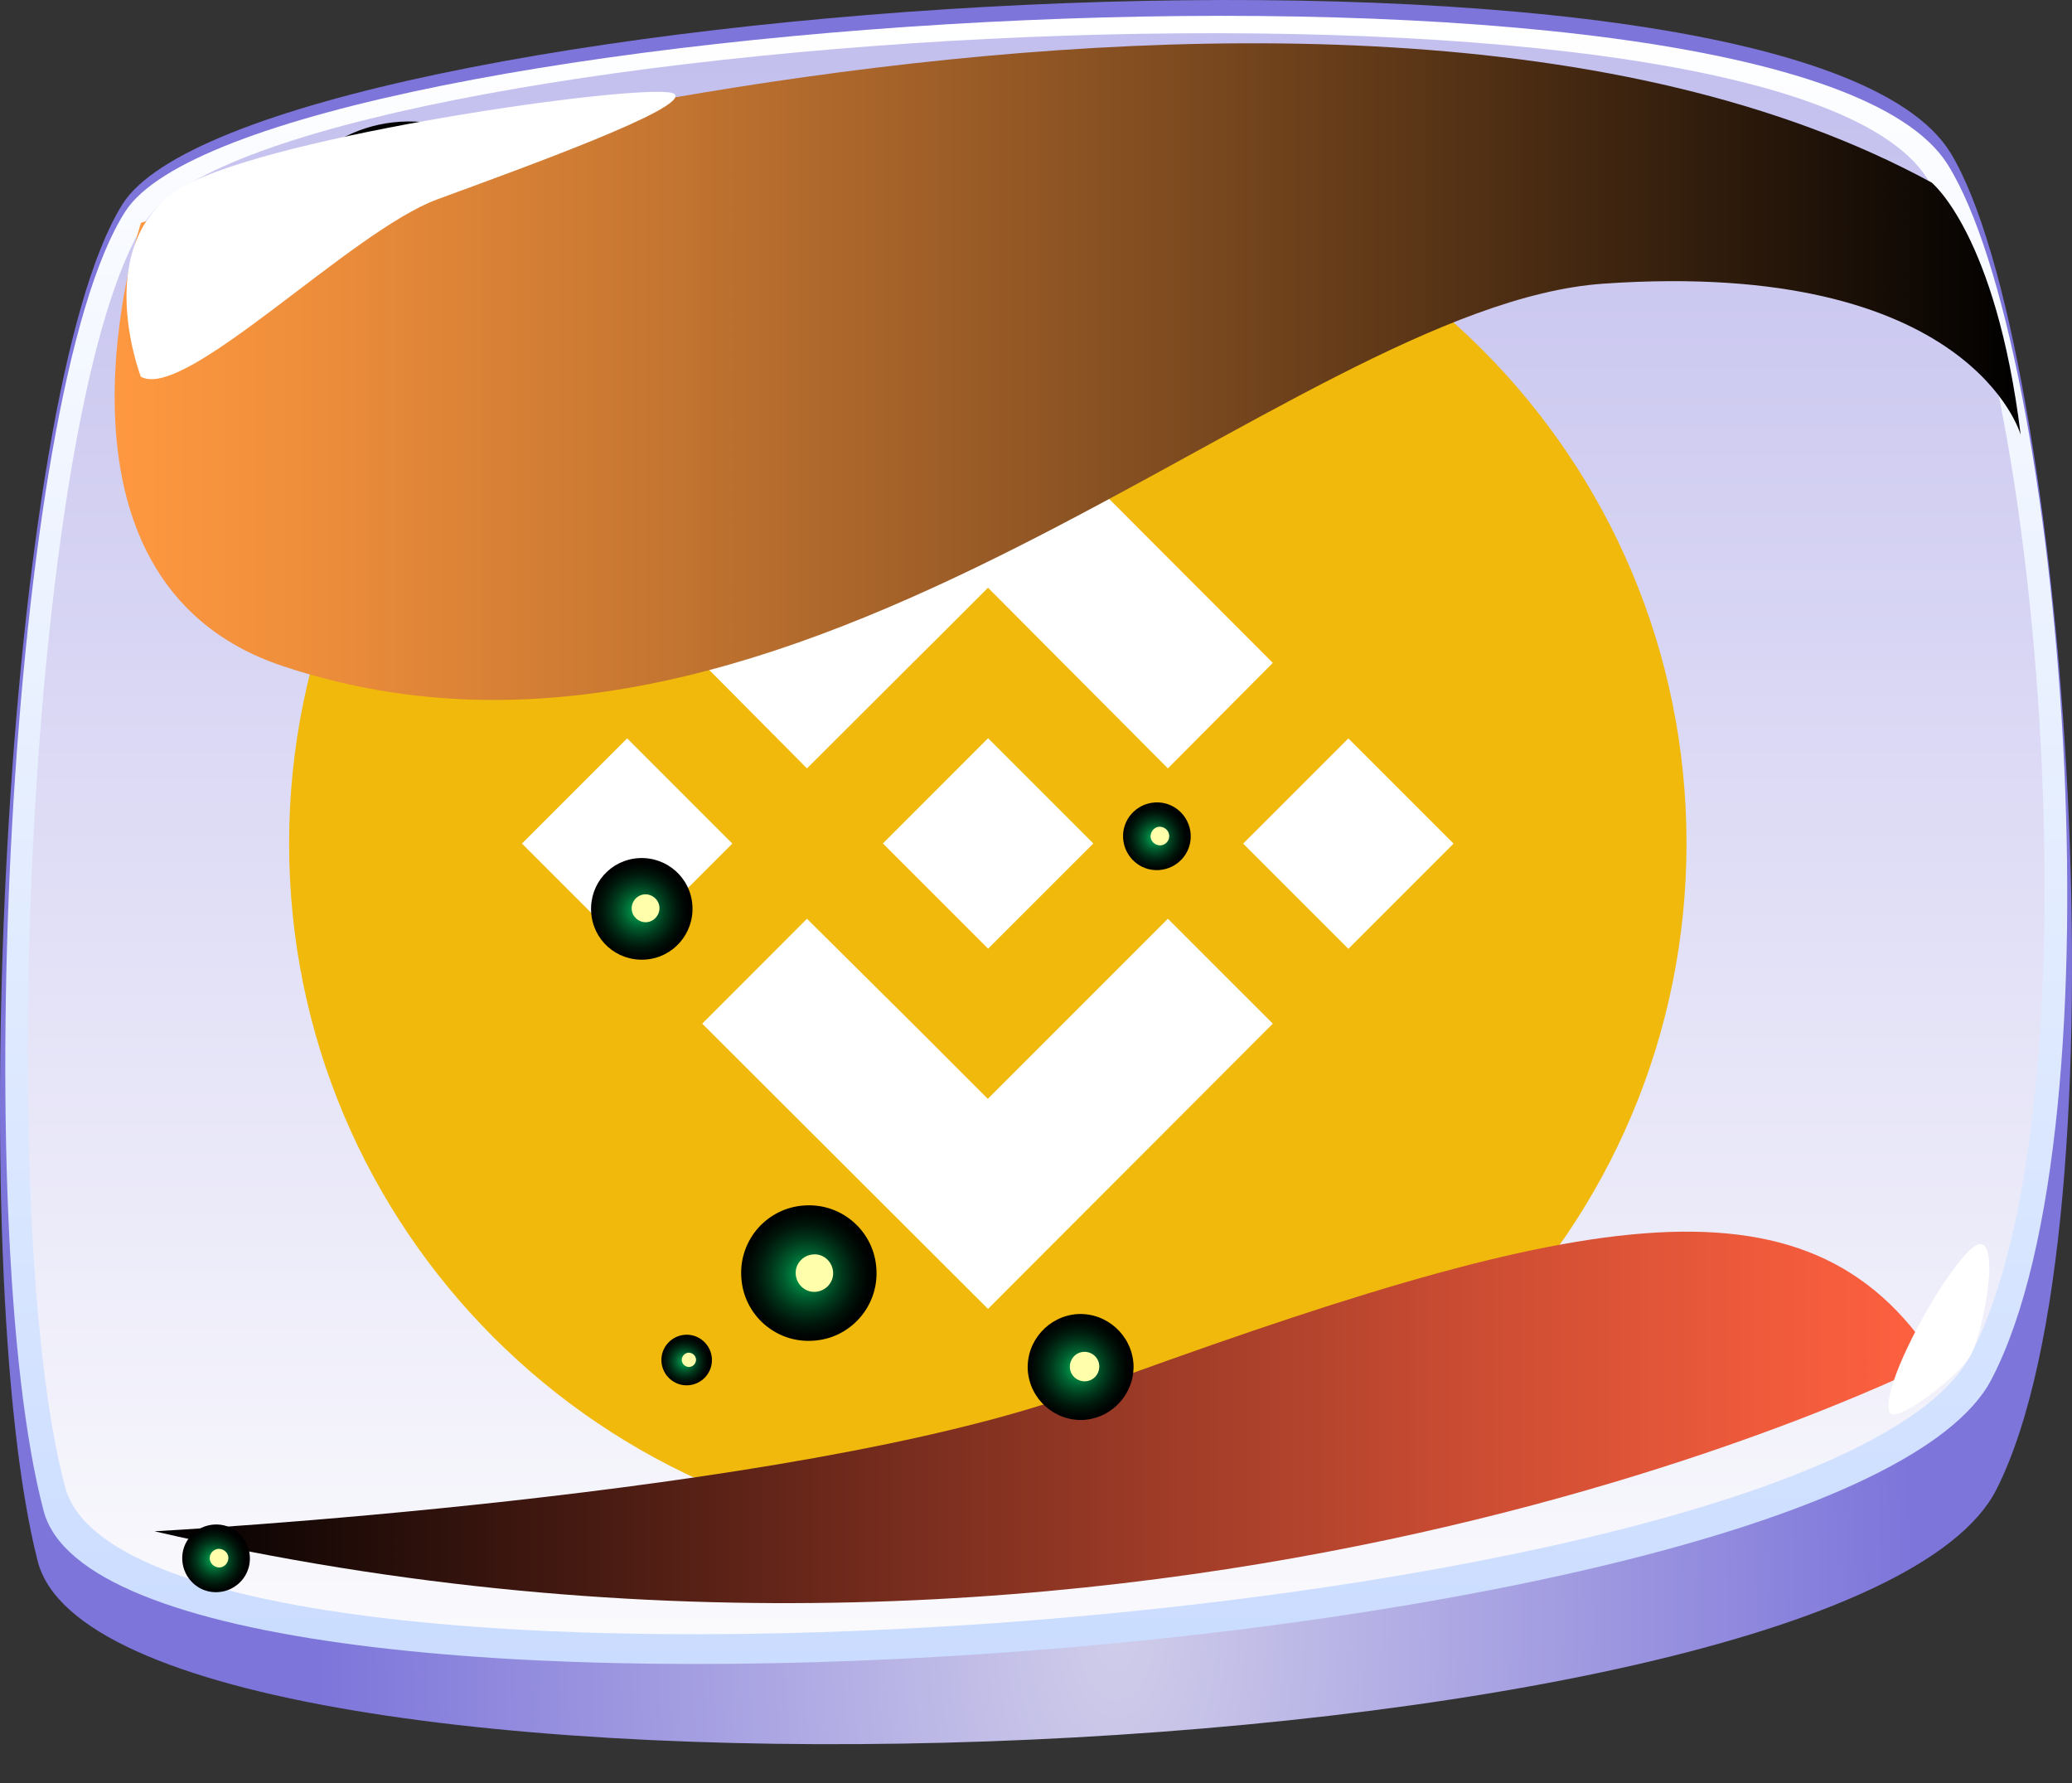 <svg width="43" height="37" viewBox="0 0 43 37" fill="none" xmlns="http://www.w3.org/2000/svg">
<rect x="0" y="0" width="43" height="37" fill="#333333" stroke="none"/>
<path d="M0.782 32.394C2.283 38.255 38.34 37 41.431 30.908C44.235 25.377 42.883 7.132 40.483 3.178C37.21 -2.204 5.185 -0 2.538 4.243C0.073 8.189 -0.768 26.318 0.782 32.394Z" fill="url(#paint0_radial_185_3180)"/>
<path d="M0.906 31.353C2.398 37 38.241 34.507 41.325 28.629C44.12 23.296 42.809 7.215 40.417 3.409C37.152 -1.775 5.243 0.297 2.604 4.383C0.147 8.189 -0.644 25.5 0.906 31.353Z" fill="url(#paint1_linear_185_3180)"/>
<path d="M1.351 30.858C2.81 36.34 37.878 33.83 40.887 28.134C43.625 22.958 42.338 7.397 39.997 3.706C36.806 -1.337 5.597 0.627 3.016 4.598C0.609 8.288 -0.158 25.178 1.351 30.858Z" fill="url(#paint2_linear_185_3180)"/>
<path d="M20.5 3C28.51 3 35 9.494 35 17.5C35 25.506 28.506 32 20.5 32C12.494 32 6 25.51 6 17.504C6 9.498 12.494 3.004 20.5 3.004" fill="#F0B90B"/>
<path d="M16.747 15.944L18.941 13.755L19.405 13.294L20.504 12.195L24.237 15.944L26.415 13.755L20.504 7.836L14.573 13.755L16.747 15.944Z" fill="white"/>
<path d="M20.506 15.318L18.323 17.502L20.506 19.685L22.69 17.502L20.506 15.318Z" fill="white"/>
<path d="M24.237 19.064L20.5 22.801L19.189 21.489L18.948 21.249L16.747 19.064L14.573 21.241L20.504 27.16L26.415 21.241L24.237 19.064Z" fill="white"/>
<path d="M13.015 15.321L10.832 17.504L13.015 19.687L15.198 17.504L13.015 15.321Z" fill="white"/>
<path d="M27.983 15.322L25.799 17.505L27.983 19.688L30.166 17.505L27.983 15.322Z" fill="white"/>
<path style="mix-blend-mode:screen" d="M40.17 28.233C40.17 28.233 23.935 36.579 3.206 31.774C3.206 31.774 16.448 31.064 22.442 28.877C32.617 25.154 37.498 24.056 40.17 28.233Z" fill="url(#paint3_linear_185_3180)"/>
<path style="mix-blend-mode:screen" d="M12.671 9.361C13.248 9.328 13.752 9.766 13.784 10.352C13.818 10.938 13.38 11.433 12.795 11.466C12.218 11.499 11.715 11.062 11.682 10.476C11.649 9.898 12.086 9.394 12.671 9.361Z" fill="url(#paint4_radial_185_3180)"/>
<path d="M12.795 10.113C12.952 10.104 13.092 10.228 13.101 10.385C13.109 10.542 12.985 10.682 12.828 10.69C12.672 10.699 12.532 10.575 12.523 10.418C12.515 10.261 12.639 10.121 12.795 10.113Z" fill="#FFFFAB"/>
<path style="mix-blend-mode:screen" d="M14.098 4.837C14.675 4.804 15.178 5.242 15.211 5.828C15.244 6.414 14.807 6.91 14.221 6.943C13.644 6.976 13.141 6.538 13.108 5.952C13.075 5.374 13.512 4.87 14.098 4.837Z" fill="url(#paint5_radial_185_3180)"/>
<path d="M14.23 5.589C14.387 5.58 14.527 5.704 14.536 5.861C14.544 6.018 14.42 6.158 14.264 6.167C14.107 6.175 13.967 6.051 13.958 5.894C13.95 5.737 14.074 5.597 14.23 5.589Z" fill="#FFFFAB"/>
<path style="mix-blend-mode:screen" d="M13.257 17.806C13.835 17.773 14.337 18.211 14.37 18.797C14.403 19.375 13.966 19.878 13.381 19.912C12.796 19.945 12.301 19.507 12.268 18.921C12.235 18.335 12.672 17.84 13.257 17.806Z" fill="url(#paint6_radial_185_3180)"/>
<path d="M13.381 18.558C13.537 18.549 13.678 18.673 13.686 18.83C13.694 18.987 13.57 19.127 13.414 19.136C13.257 19.144 13.117 19.02 13.109 18.863C13.101 18.706 13.224 18.566 13.381 18.558Z" fill="#FFFFAB"/>
<path style="mix-blend-mode:screen" d="M8.31 2.526C9.935 2.427 11.328 3.665 11.427 5.291C11.526 6.918 10.289 8.313 8.665 8.412C7.04 8.511 5.647 7.273 5.548 5.646C5.449 4.02 6.686 2.625 8.31 2.526Z" fill="url(#paint7_radial_185_3180)"/>
<path d="M8.665 4.639C9.11 4.614 9.497 4.953 9.53 5.407C9.563 5.861 9.217 6.241 8.764 6.274C8.318 6.299 7.931 5.96 7.898 5.506C7.873 5.06 8.211 4.672 8.665 4.639Z" fill="#FFFFAB"/>
<path style="mix-blend-mode:screen" d="M16.703 25.013C17.479 24.964 18.146 25.558 18.188 26.334C18.237 27.11 17.643 27.779 16.868 27.82C16.093 27.87 15.425 27.275 15.384 26.499C15.335 25.723 15.928 25.055 16.703 25.013Z" fill="url(#paint8_radial_185_3180)"/>
<path d="M16.877 26.029C17.091 26.012 17.272 26.177 17.289 26.392C17.305 26.607 17.14 26.788 16.926 26.805C16.712 26.821 16.53 26.656 16.514 26.442C16.497 26.227 16.662 26.045 16.877 26.029Z" fill="#FFFFAB"/>
<path style="mix-blend-mode:screen" d="M4.443 31.634C4.83 31.609 5.16 31.906 5.185 32.294C5.21 32.682 4.913 33.013 4.525 33.037C4.138 33.062 3.808 32.765 3.783 32.377C3.758 31.989 4.055 31.659 4.443 31.634Z" fill="url(#paint9_radial_185_3180)"/>
<path d="M4.534 32.138C4.641 32.138 4.732 32.212 4.74 32.319C4.74 32.426 4.666 32.517 4.559 32.526C4.452 32.526 4.361 32.451 4.353 32.344C4.344 32.237 4.427 32.146 4.534 32.138Z" fill="#FFFFAB"/>
<path style="mix-blend-mode:screen" d="M23.968 16.651C24.355 16.626 24.685 16.923 24.71 17.311C24.735 17.699 24.438 18.029 24.05 18.054C23.663 18.079 23.333 17.782 23.308 17.394C23.283 17.006 23.58 16.675 23.968 16.651Z" fill="url(#paint10_radial_185_3180)"/>
<path d="M24.058 17.154C24.166 17.154 24.256 17.229 24.265 17.336C24.273 17.443 24.19 17.534 24.083 17.542C23.976 17.542 23.885 17.468 23.877 17.361C23.877 17.253 23.951 17.163 24.058 17.154Z" fill="#FFFFAB"/>
<path style="mix-blend-mode:screen" d="M14.222 27.696C14.51 27.68 14.758 27.903 14.774 28.192C14.791 28.48 14.568 28.728 14.279 28.745C13.991 28.761 13.743 28.538 13.727 28.249C13.71 27.96 13.933 27.713 14.222 27.696Z" fill="url(#paint11_radial_185_3180)"/>
<path d="M14.288 28.068C14.371 28.068 14.437 28.126 14.445 28.208C14.445 28.291 14.387 28.357 14.305 28.365C14.222 28.365 14.156 28.307 14.148 28.225C14.148 28.142 14.206 28.076 14.288 28.068Z" fill="#FFFFAB"/>
<path style="mix-blend-mode:screen" d="M22.36 27.267C22.962 27.234 23.481 27.696 23.523 28.299C23.555 28.902 23.094 29.422 22.492 29.463C21.89 29.496 21.37 29.034 21.329 28.431C21.296 27.828 21.758 27.308 22.36 27.267Z" fill="url(#paint12_radial_185_3180)"/>
<path d="M22.492 28.051C22.657 28.043 22.805 28.167 22.813 28.34C22.821 28.505 22.698 28.654 22.525 28.662C22.36 28.67 22.211 28.547 22.203 28.373C22.195 28.208 22.319 28.059 22.492 28.051Z" fill="#FFFFAB"/>
<path d="M39.206 29.29C39.016 28.662 40.673 25.806 41.094 25.814C41.514 25.822 41.143 27.696 40.888 28.134C40.632 28.571 39.296 29.603 39.206 29.29Z" fill="white"/>
<path style="mix-blend-mode:screen" d="M2.926 4.623C2.926 4.623 27.316 -3.17 40.088 3.789C40.088 3.789 41.424 4.862 41.935 9.023C41.935 9.023 40.913 5.357 33.277 5.886C26.706 6.34 16.515 17.377 5.862 13.819C0.502 12.028 2.926 4.623 2.926 4.623Z" fill="url(#paint13_linear_185_3180)"/>
<path d="M2.926 7.826C2.926 7.826 1.764 4.829 4.006 3.764C6.249 2.699 13.629 1.684 13.992 1.948C14.354 2.22 10.875 3.475 9.077 4.136C7.28 4.796 3.841 8.329 2.926 7.818V7.826Z" fill="white"/>
<defs>
<radialGradient id="paint0_radial_185_3180" cx="0" cy="0" r="1" gradientUnits="userSpaceOnUse" gradientTransform="translate(23.157 33.632) scale(16.514 31.197)">
<stop stop-color="#D0CDEA"/>
<stop offset="1" stop-color="#7D75DA"/>
</radialGradient>
<linearGradient id="paint1_linear_185_3180" x1="21.503" y1="34.532" x2="21.503" y2="0.33" gradientUnits="userSpaceOnUse">
<stop stop-color="#CADCFF"/>
<stop offset="1" stop-color="white"/>
</linearGradient>
<linearGradient id="paint2_linear_185_3180" x1="21.503" y1="33.913" x2="21.503" y2="0.693" gradientUnits="userSpaceOnUse">
<stop stop-color="#FAFAFD"/>
<stop offset="1" stop-color="#C3BFEE"/>
</linearGradient>
<linearGradient id="paint3_linear_185_3180" x1="40.17" y1="29.413" x2="3.206" y2="29.413" gradientUnits="userSpaceOnUse">
<stop stop-color="#FF6140"/>
<stop offset="0.1" stop-color="#EE5A3B"/>
<stop offset="0.29" stop-color="#C44A31"/>
<stop offset="0.55" stop-color="#803020"/>
<stop offset="0.88" stop-color="#240D09"/>
<stop offset="1"/>
</linearGradient>
<radialGradient id="paint4_radial_185_3180" cx="0" cy="0" r="1" gradientUnits="userSpaceOnUse" gradientTransform="translate(12.687 10.442) rotate(-93.416) scale(1.057 1.055)">
<stop stop-color="#00B359"/>
<stop offset="0.13" stop-color="#009148"/>
<stop offset="0.34" stop-color="#005D2E"/>
<stop offset="0.54" stop-color="#00351A"/>
<stop offset="0.73" stop-color="#00170B"/>
<stop offset="0.89" stop-color="#000603"/>
<stop offset="1"/>
</radialGradient>
<radialGradient id="paint5_radial_185_3180" cx="0" cy="0" r="1" gradientUnits="userSpaceOnUse" gradientTransform="translate(14.118 5.915) rotate(-93.416) scale(1.057 1.055)">
<stop stop-color="#00B359"/>
<stop offset="0.13" stop-color="#009148"/>
<stop offset="0.34" stop-color="#005D2E"/>
<stop offset="0.54" stop-color="#00351A"/>
<stop offset="0.73" stop-color="#00170B"/>
<stop offset="0.89" stop-color="#000603"/>
<stop offset="1"/>
</radialGradient>
<radialGradient id="paint6_radial_185_3180" cx="0" cy="0" r="1" gradientUnits="userSpaceOnUse" gradientTransform="translate(13.274 18.892) rotate(-93.416) scale(1.057 1.055)">
<stop stop-color="#00B359"/>
<stop offset="0.13" stop-color="#009148"/>
<stop offset="0.34" stop-color="#005D2E"/>
<stop offset="0.54" stop-color="#00351A"/>
<stop offset="0.73" stop-color="#00170B"/>
<stop offset="0.89" stop-color="#000603"/>
<stop offset="1"/>
</radialGradient>
<radialGradient id="paint7_radial_185_3180" cx="0" cy="0" r="1" gradientUnits="userSpaceOnUse" gradientTransform="translate(8.435 5.495) rotate(-93.416) scale(2.947 2.944)">
<stop stop-color="#00B359"/>
<stop offset="0.13" stop-color="#009148"/>
<stop offset="0.34" stop-color="#005D2E"/>
<stop offset="0.54" stop-color="#00351A"/>
<stop offset="0.73" stop-color="#00170B"/>
<stop offset="0.89" stop-color="#000603"/>
<stop offset="1"/>
</radialGradient>
<radialGradient id="paint8_radial_185_3180" cx="0" cy="0" r="1" gradientUnits="userSpaceOnUse" gradientTransform="translate(16.74 26.45) rotate(-93.416) scale(1.403 1.402)">
<stop stop-color="#00B359"/>
<stop offset="0.13" stop-color="#009148"/>
<stop offset="0.34" stop-color="#005D2E"/>
<stop offset="0.54" stop-color="#00351A"/>
<stop offset="0.73" stop-color="#00170B"/>
<stop offset="0.89" stop-color="#000603"/>
<stop offset="1"/>
</radialGradient>
<radialGradient id="paint9_radial_185_3180" cx="0" cy="0" r="1" gradientUnits="userSpaceOnUse" gradientTransform="translate(4.447 32.363) rotate(-93.416) scale(0.702 0.701)">
<stop stop-color="#00B359"/>
<stop offset="0.13" stop-color="#009148"/>
<stop offset="0.34" stop-color="#005D2E"/>
<stop offset="0.54" stop-color="#00351A"/>
<stop offset="0.73" stop-color="#00170B"/>
<stop offset="0.89" stop-color="#000603"/>
<stop offset="1"/>
</radialGradient>
<radialGradient id="paint10_radial_185_3180" cx="0" cy="0" r="1" gradientUnits="userSpaceOnUse" gradientTransform="translate(23.971 17.384) rotate(-93.416) scale(0.702 0.701)">
<stop stop-color="#00B359"/>
<stop offset="0.13" stop-color="#009148"/>
<stop offset="0.34" stop-color="#005D2E"/>
<stop offset="0.54" stop-color="#00351A"/>
<stop offset="0.73" stop-color="#00170B"/>
<stop offset="0.89" stop-color="#000603"/>
<stop offset="1"/>
</radialGradient>
<radialGradient id="paint11_radial_185_3180" cx="0" cy="0" r="1" gradientUnits="userSpaceOnUse" gradientTransform="translate(14.212 28.247) rotate(-93.416) scale(0.528 0.528)">
<stop stop-color="#00B359"/>
<stop offset="0.13" stop-color="#009148"/>
<stop offset="0.34" stop-color="#005D2E"/>
<stop offset="0.54" stop-color="#00351A"/>
<stop offset="0.73" stop-color="#00170B"/>
<stop offset="0.89" stop-color="#000603"/>
<stop offset="1"/>
</radialGradient>
<radialGradient id="paint12_radial_185_3180" cx="0" cy="0" r="1" gradientUnits="userSpaceOnUse" gradientTransform="translate(22.382 28.395) rotate(-93.416) scale(1.098 1.097)">
<stop stop-color="#00B359"/>
<stop offset="0.13" stop-color="#009148"/>
<stop offset="0.34" stop-color="#005D2E"/>
<stop offset="0.54" stop-color="#00351A"/>
<stop offset="0.73" stop-color="#00170B"/>
<stop offset="0.89" stop-color="#000603"/>
<stop offset="1"/>
</radialGradient>
<linearGradient id="paint13_linear_185_3180" x1="2.382" y1="7.71" x2="41.935" y2="7.71" gradientUnits="userSpaceOnUse">
<stop stop-color="#FF9840"/>
<stop offset="0.1" stop-color="#EE8E3B"/>
<stop offset="0.29" stop-color="#C47531"/>
<stop offset="0.55" stop-color="#804C20"/>
<stop offset="0.88" stop-color="#241509"/>
<stop offset="1"/>
</linearGradient>
</defs>
</svg>
